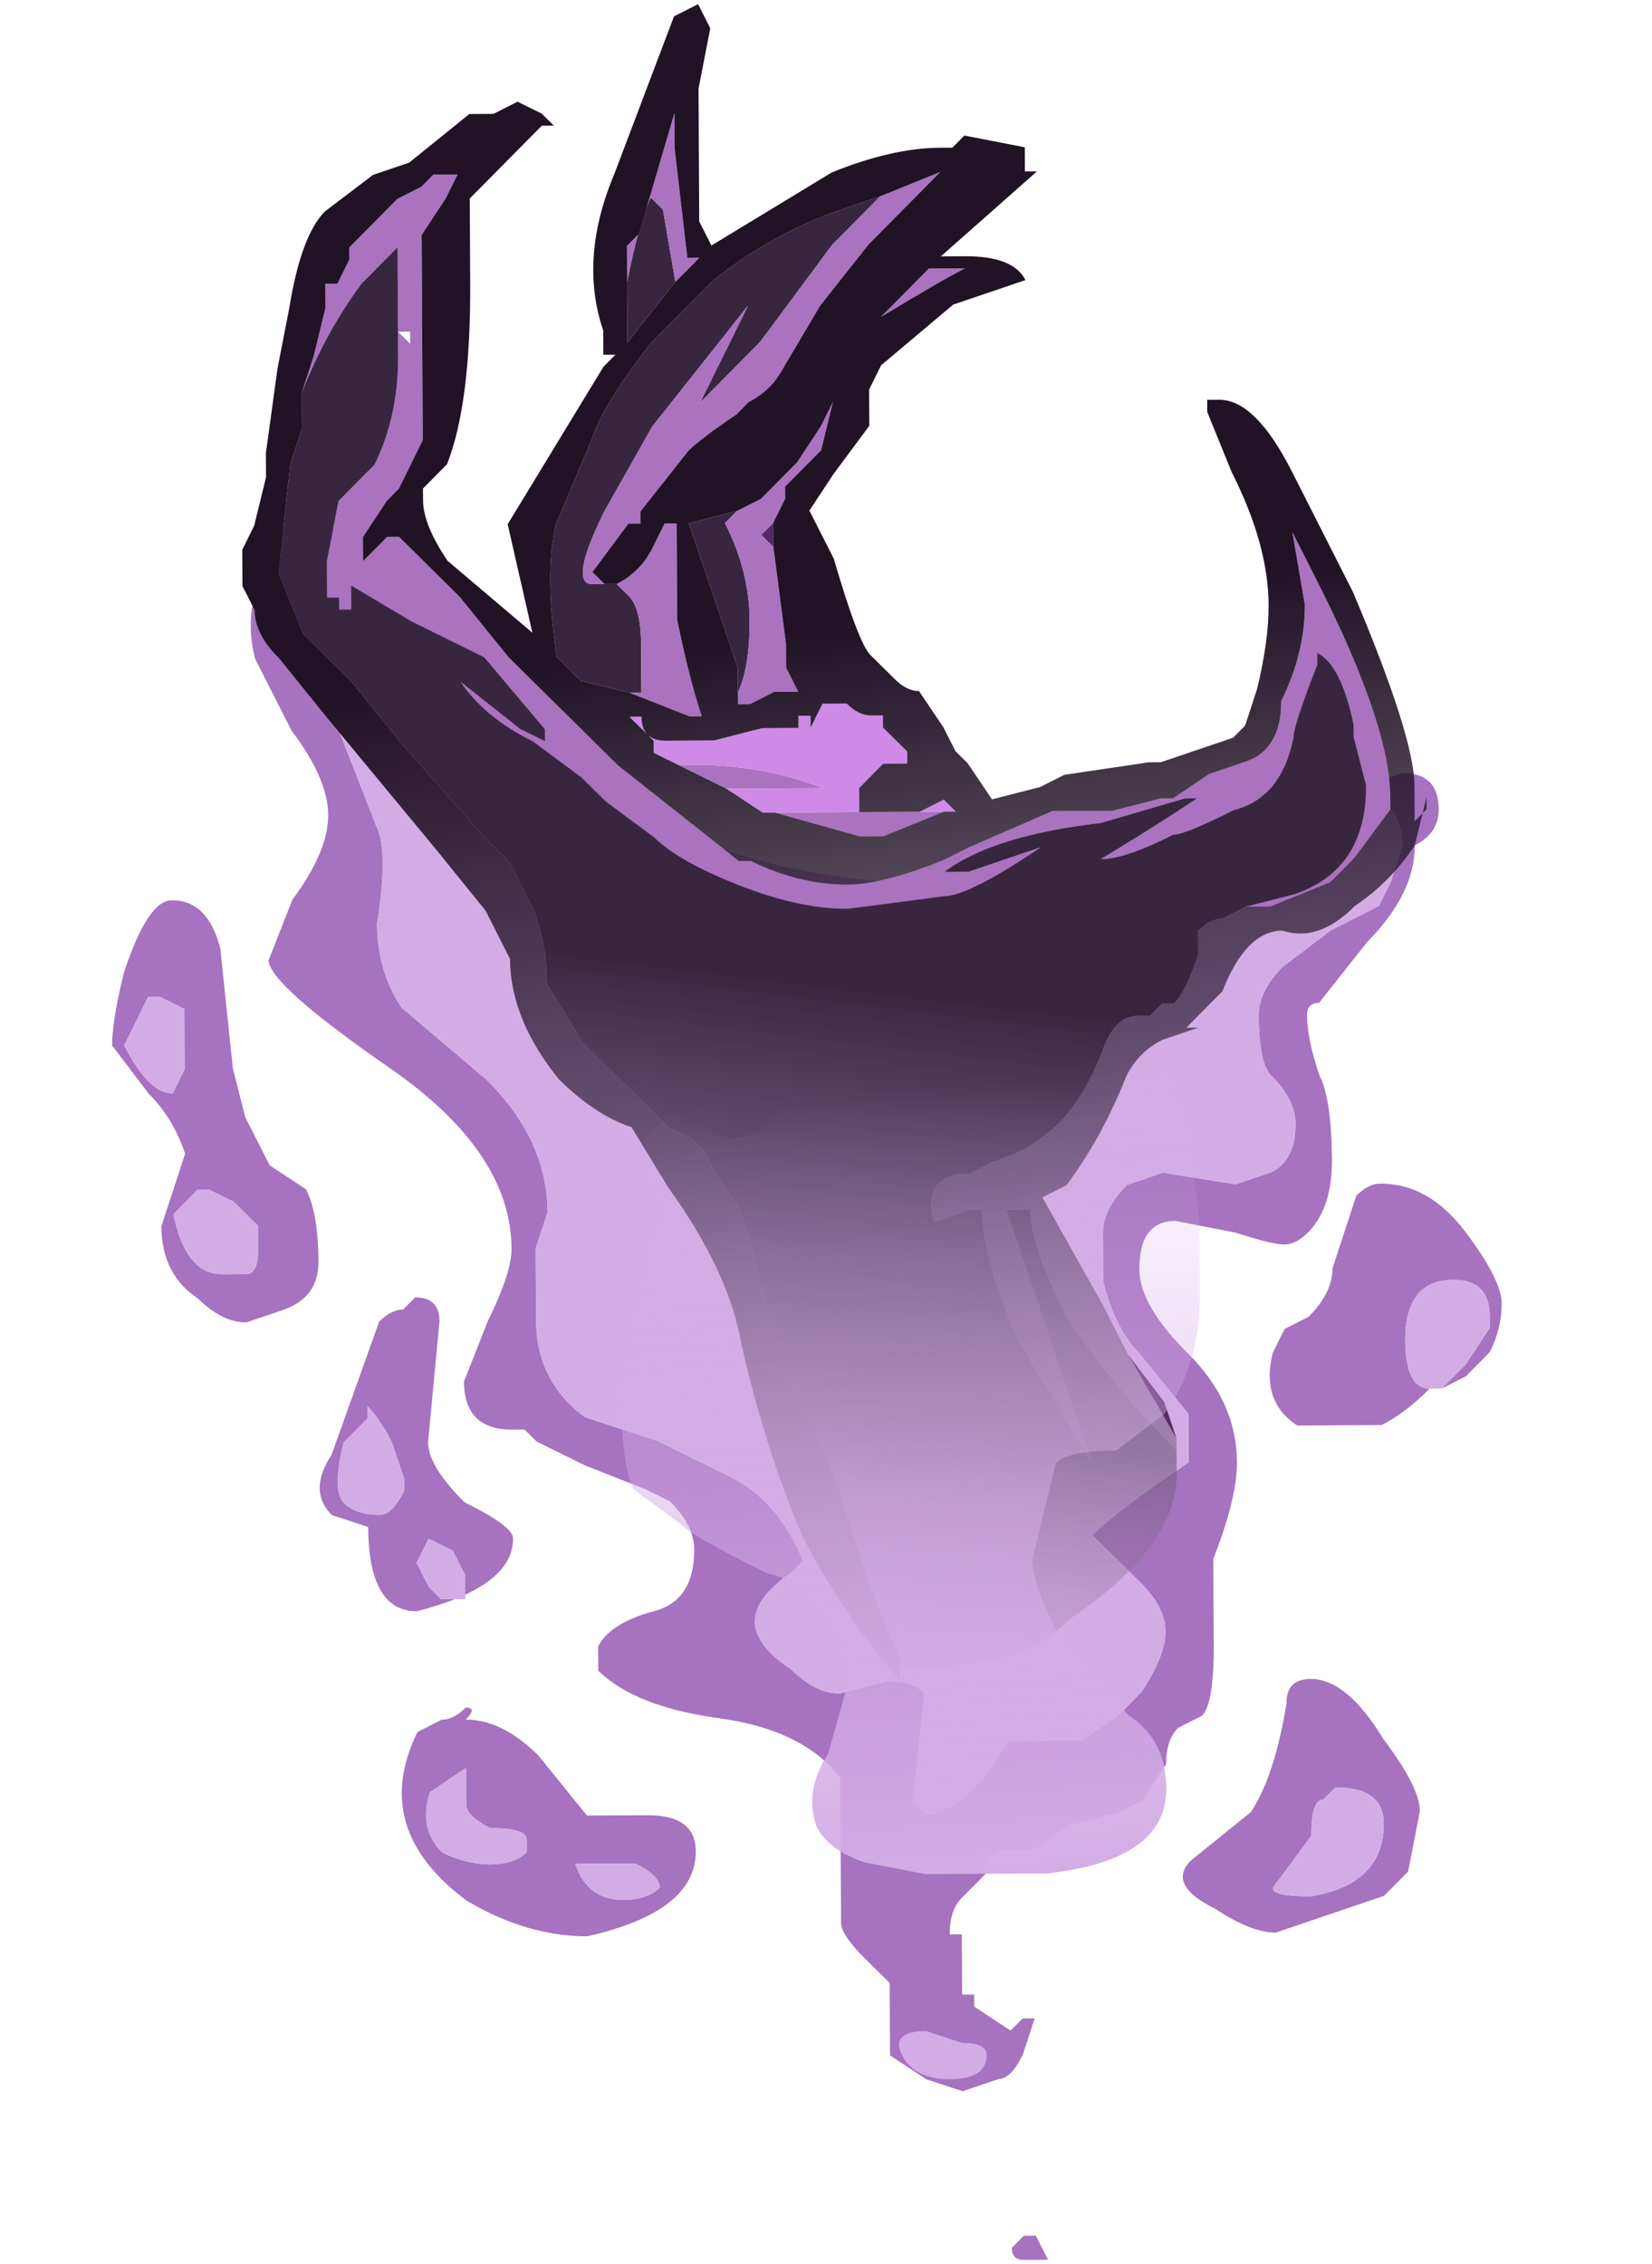 <?xml version="1.0" encoding="UTF-8" standalone="no"?>
<svg xmlns:ffdec="https://www.free-decompiler.com/flash" xmlns:xlink="http://www.w3.org/1999/xlink" ffdec:objectType="frame" height="65.65px" width="47.9px" xmlns="http://www.w3.org/2000/svg">
  <g transform="matrix(1.0, 0.0, 0.0, 1.0, 25.35, 2.35)">
    <use ffdec:characterId="2965" height="7.35" transform="matrix(7.0, -0.037, 0.037, 7.0, -22.184, 11.862)" width="5.75" xlink:href="#shape0"/>
    <use ffdec:characterId="2957" height="6.95" transform="matrix(7.0, -0.037, 0.037, 7.0, -18.409, -2.159)" width="4.9" xlink:href="#shape1"/>
    <use ffdec:characterId="2966" height="4.45" transform="matrix(7.0, -0.037, 0.037, 7.0, -7.404, 26.834)" width="2.4" xlink:href="#shape2"/>
  </g>
  <defs>
    <g id="shape0" transform="matrix(1.0, 0.0, 0.0, 1.0, 3.0, 4.95)">
      <path d="M2.2 -3.7 L2.35 -3.75 Q2.5 -3.75 2.5 -3.6 2.5 -3.5 2.4 -3.45 2.4 -3.25 2.2 -3.05 L2.0 -2.8 Q1.95 -2.8 1.95 -2.75 1.95 -2.65 2.0 -2.5 2.05 -2.4 2.05 -2.15 2.05 -1.95 1.95 -1.85 1.9 -1.8 1.85 -1.8 1.8 -1.8 1.65 -1.85 L1.4 -1.9 Q1.25 -1.9 1.25 -1.7 1.25 -1.55 1.45 -1.35 1.65 -1.15 1.65 -0.9 1.65 -0.75 1.55 -0.5 L1.55 -0.15 Q1.55 0.1 1.5 0.15 L1.4 0.2 Q1.35 0.25 1.35 0.35 L1.25 0.5 1.15 0.55 0.95 0.6 0.8 0.7 0.7 0.7 Q0.6 0.7 0.6 0.8 L0.5 0.9 Q0.45 0.95 0.45 1.05 L0.5 1.05 Q0.5 1.2 0.5 1.3 L0.55 1.3 0.55 1.35 0.7 1.45 0.75 1.4 0.8 1.4 0.75 1.55 Q0.7 1.65 0.65 1.65 L0.5 1.7 0.35 1.65 0.2 1.55 0.2 1.25 0.1 1.15 Q0.0 1.05 0.0 1.0 L0.0 0.4 Q-0.15 0.2 -0.5 0.15 -0.85 0.1 -1.0 -0.05 L-1.0 -0.15 Q-0.95 -0.25 -0.75 -0.3 -0.6 -0.35 -0.6 -0.55 -0.6 -0.65 -0.7 -0.75 L-0.8 -0.8 -1.05 -0.9 -1.25 -1.0 -1.3 -1.05 -1.35 -1.05 Q-1.55 -1.05 -1.55 -1.25 L-1.45 -1.5 Q-1.35 -1.7 -1.35 -1.8 -1.35 -2.2 -1.85 -2.55 -2.35 -2.9 -2.35 -3.0 L-2.25 -3.25 Q-2.1 -3.45 -2.1 -3.6 -2.1 -3.75 -2.25 -3.95 L-2.4 -4.25 Q-2.45 -4.45 -2.35 -4.65 L-2.2 -4.95 -2.2 -4.9 Q-2.15 -4.9 -2.05 -4.75 L-1.95 -4.55 Q-1.75 -4.3 -1.65 -4.25 L-1.35 -4.0 -1.25 -3.9 Q-1.6 -4.15 -1.95 -4.55 L-1.95 -4.6 -2.0 -4.6 -2.0 -4.5 -2.15 -4.2 -1.9 -3.55 Q-1.85 -3.45 -1.9 -3.15 -1.9 -2.95 -1.8 -2.8 L-1.45 -2.5 Q-1.2 -2.25 -1.2 -1.95 L-1.25 -1.8 -1.25 -1.5 Q-1.25 -1.25 -1.05 -1.1 L-0.75 -1.0 -0.45 -0.85 Q-0.25 -0.75 -0.15 -0.5 L-0.2 -0.45 Q-0.35 -0.35 -0.35 -0.25 -0.35 -0.15 -0.2 -0.05 -0.1 0.05 0.0 0.05 L0.2 0.0 Q0.3 0.0 0.35 0.05 L0.3 0.5 0.35 0.55 0.4 0.55 0.5 0.5 0.6 0.4 0.7 0.25 1.0 0.25 1.15 0.15 1.25 0.05 Q1.35 -0.1 1.35 -0.2 1.35 -0.3 1.25 -0.4 L1.05 -0.6 Q1.15 -0.7 1.45 -0.9 L1.45 -1.1 1.25 -1.35 Q1.15 -1.45 1.1 -1.65 L1.1 -1.85 Q1.1 -1.95 1.2 -2.05 L1.35 -2.1 1.65 -2.05 1.8 -2.1 Q1.9 -2.15 1.9 -2.3 1.9 -2.4 1.8 -2.5 1.75 -2.55 1.75 -2.75 1.75 -2.85 1.85 -2.95 L2.05 -3.1 2.25 -3.2 2.3 -3.3 2.35 -3.45 Q2.35 -3.6 2.2 -3.7 M2.5 -1.2 L2.45 -1.2 Q2.35 -1.1 2.25 -1.05 L1.9 -1.05 Q1.75 -1.15 1.8 -1.35 L1.85 -1.45 1.95 -1.5 Q2.05 -1.6 2.05 -1.7 L2.15 -2.0 Q2.2 -2.05 2.25 -2.05 2.45 -2.05 2.6 -1.85 2.75 -1.65 2.75 -1.55 2.75 -1.45 2.7 -1.35 L2.6 -1.25 2.5 -1.2 2.6 -1.3 2.7 -1.45 2.7 -1.5 Q2.7 -1.65 2.55 -1.65 2.35 -1.65 2.35 -1.4 2.35 -1.2 2.45 -1.2 L2.5 -1.2 M-2.95 -2.95 Q-2.85 -3.25 -2.75 -3.25 -2.6 -3.25 -2.55 -3.05 L-2.5 -2.55 -2.45 -2.35 -2.35 -2.15 -2.2 -2.05 Q-2.15 -1.95 -2.15 -1.75 -2.15 -1.6 -2.3 -1.55 L-2.45 -1.5 Q-2.55 -1.5 -2.65 -1.6 -2.8 -1.7 -2.8 -1.9 L-2.7 -2.2 Q-2.75 -2.35 -2.85 -2.45 L-3.0 -2.65 Q-3.0 -2.75 -2.95 -2.95 M-2.65 -2.05 L-2.75 -1.95 Q-2.7 -1.7 -2.55 -1.7 L-2.45 -1.7 Q-2.4 -1.7 -2.4 -1.8 L-2.4 -1.9 -2.5 -2.0 -2.6 -2.05 -2.65 -2.05 M-2.8 -2.85 L-2.85 -2.85 -2.95 -2.65 Q-2.85 -2.45 -2.75 -2.45 L-2.7 -2.55 -2.7 -2.8 -2.8 -2.85 M-1.75 -1.6 Q-1.65 -1.6 -1.65 -1.5 L-1.7 -1.0 Q-1.7 -0.9 -1.55 -0.75 -1.35 -0.65 -1.35 -0.6 -1.35 -0.4 -1.75 -0.3 -1.95 -0.3 -1.95 -0.65 L-2.1 -0.7 Q-2.2 -0.8 -2.1 -0.95 L-1.9 -1.5 Q-1.85 -1.55 -1.8 -1.55 L-1.75 -1.6 M-1.6 -0.55 L-1.7 -0.6 -1.75 -0.5 -1.7 -0.4 -1.65 -0.35 -1.55 -0.35 -1.55 -0.45 -1.6 -0.55 M-1.95 -1.1 Q-2.0 -1.05 -2.05 -1.0 -2.1 -0.8 -2.05 -0.75 -2.0 -0.7 -1.9 -0.7 -1.85 -0.7 -1.8 -0.8 L-1.8 -0.85 -1.85 -1.0 Q-1.9 -1.1 -1.95 -1.15 L-1.95 -1.1 M-0.8 0.55 Q-0.6 0.55 -0.6 0.7 -0.6 0.95 -1.05 1.05 -1.3 1.05 -1.55 0.9 -1.95 0.6 -1.75 0.2 L-1.65 0.15 Q-1.6 0.15 -1.55 0.1 -1.5 0.1 -1.55 0.15 -1.4 0.15 -1.25 0.3 L-1.05 0.55 -0.8 0.55 M-0.75 0.85 Q-0.75 0.8 -0.85 0.75 L-1.1 0.75 Q-1.05 0.9 -0.9 0.9 -0.8 0.9 -0.75 0.85 M-1.3 0.7 L-1.3 0.65 Q-1.3 0.6 -1.45 0.6 -1.55 0.55 -1.55 0.5 -1.55 0.4 -1.55 0.35 L-1.7 0.45 Q-1.75 0.6 -1.65 0.7 -1.55 0.75 -1.45 0.75 -1.35 0.75 -1.3 0.7 M2.25 0.9 L1.8 1.05 Q1.7 1.05 1.55 0.95 1.35 0.85 1.45 0.75 L1.7 0.55 Q1.8 0.4 1.85 0.1 1.85 0.0 1.95 0.0 2.1 0.0 2.25 0.25 2.4 0.45 2.4 0.55 L2.35 0.8 2.25 0.9 M2.0 0.5 Q1.95 0.5 1.95 0.65 L1.8 0.85 Q1.75 0.9 1.95 0.9 2.25 0.85 2.25 0.6 2.25 0.45 2.05 0.45 L2.0 0.5 M0.75 2.3 L0.8 2.3 0.85 2.4 0.75 2.4 Q0.7 2.4 0.7 2.35 L0.75 2.3" fill="#a772bf" fill-rule="evenodd" stroke="none"/>
      <path d="M-1.25 -3.9 L-0.7 -3.55 Q-0.2 -3.3 0.5 -3.3 1.15 -3.3 1.55 -3.5 L1.95 -3.65 1.7 -3.75 Q1.7 -3.85 1.9 -3.85 2.0 -3.85 2.15 -3.7 L2.2 -3.7 Q2.35 -3.6 2.35 -3.45 L2.3 -3.3 2.25 -3.2 2.05 -3.1 1.85 -2.95 Q1.75 -2.85 1.75 -2.75 1.75 -2.55 1.8 -2.5 1.9 -2.4 1.9 -2.3 1.9 -2.15 1.8 -2.1 L1.65 -2.05 1.35 -2.1 1.2 -2.05 Q1.1 -1.95 1.1 -1.85 L1.1 -1.65 Q1.15 -1.45 1.25 -1.35 L1.45 -1.1 1.45 -0.9 Q1.15 -0.7 1.05 -0.6 L1.25 -0.4 Q1.35 -0.3 1.35 -0.2 1.35 -0.1 1.25 0.05 L1.15 0.15 1.0 0.25 0.7 0.25 0.6 0.4 0.5 0.5 0.4 0.55 0.35 0.55 0.3 0.5 0.35 0.05 Q0.3 0.0 0.2 0.0 L0.0 0.05 Q-0.1 0.05 -0.2 -0.05 -0.35 -0.15 -0.35 -0.25 -0.35 -0.35 -0.2 -0.45 L-0.15 -0.5 Q-0.25 -0.75 -0.45 -0.85 L-0.75 -1.0 -1.05 -1.1 Q-1.25 -1.25 -1.25 -1.5 L-1.25 -1.8 -1.2 -1.95 Q-1.2 -2.25 -1.45 -2.5 L-1.8 -2.8 Q-1.9 -2.95 -1.9 -3.15 -1.85 -3.45 -1.9 -3.55 L-2.15 -4.2 -2.0 -4.5 -2.0 -4.6 -1.95 -4.6 -1.95 -4.55 Q-1.6 -4.15 -1.25 -3.9 M2.5 -1.2 L2.45 -1.2 Q2.35 -1.2 2.35 -1.4 2.35 -1.65 2.55 -1.65 2.7 -1.65 2.7 -1.5 L2.7 -1.45 2.6 -1.3 2.5 -1.2 M-2.8 -2.85 L-2.7 -2.8 -2.7 -2.55 -2.75 -2.45 Q-2.85 -2.45 -2.95 -2.65 L-2.85 -2.85 -2.8 -2.85 M-2.65 -2.05 L-2.6 -2.05 -2.5 -2.0 -2.4 -1.9 -2.4 -1.8 Q-2.4 -1.7 -2.45 -1.7 L-2.55 -1.7 Q-2.7 -1.7 -2.75 -1.95 L-2.65 -2.05 M-1.95 -1.1 L-1.95 -1.15 Q-1.9 -1.1 -1.85 -1.0 L-1.8 -0.85 -1.8 -0.8 Q-1.85 -0.7 -1.9 -0.7 -2.0 -0.7 -2.05 -0.75 -2.1 -0.8 -2.05 -1.0 -2.0 -1.05 -1.95 -1.1 M-1.6 -0.55 L-1.55 -0.45 -1.55 -0.35 -1.65 -0.35 -1.7 -0.4 -1.75 -0.5 -1.7 -0.6 -1.6 -0.55 M-1.3 0.7 Q-1.35 0.75 -1.45 0.75 -1.55 0.75 -1.65 0.7 -1.75 0.6 -1.7 0.45 L-1.55 0.35 Q-1.55 0.4 -1.55 0.5 -1.55 0.55 -1.45 0.6 -1.3 0.6 -1.3 0.65 L-1.3 0.7 M-0.75 0.85 Q-0.8 0.9 -0.9 0.9 -1.05 0.9 -1.1 0.75 L-0.85 0.75 Q-0.75 0.8 -0.75 0.85 M2.0 0.5 L2.05 0.45 Q2.25 0.45 2.25 0.6 2.25 0.85 1.95 0.9 1.75 0.9 1.8 0.85 L1.95 0.65 Q1.95 0.5 2.0 0.5" fill="#d3ace6" fill-rule="evenodd" stroke="none"/>
    </g>
    <g id="shape1" transform="matrix(1.0, 0.0, 0.0, 1.0, 2.45, 6.95)">
      <path d="M1.2 -1.35 L1.35 -1.15 1.4 -1.0 1.2 -1.35 M0.4 -5.85 L0.45 -5.85 0.4 -5.85 M-0.2 -5.45 Q-0.25 -5.35 -0.35 -5.3 L-0.3 -5.3 -0.2 -5.45 M0.2 -3.5 L0.1 -3.5 0.2 -3.5 M-2.1 -5.7 L-2.1 -5.7 M-1.9 -4.55 L-1.9 -4.55 M-2.0 -4.55 L-1.95 -4.6 -2.0 -4.55 M-1.75 -4.8 L-1.75 -4.8 M-0.25 -4.7 L-0.3 -4.75 -0.25 -4.8 -0.25 -4.7 M0.0 -4.15 L0.0 -4.15" fill="#562866" fill-rule="evenodd" stroke="none"/>
      <path d="M-0.85 -4.1 L-1.05 -4.15 -1.15 -4.25 Q-1.2 -4.6 -1.15 -4.8 L-1.0 -5.15 Q-0.95 -5.3 -0.75 -5.55 L-0.5 -5.8 Q-0.25 -6.0 0.05 -6.1 L0.2 -6.15 0.0 -5.95 -0.3 -5.55 Q-0.45 -5.4 -0.55 -5.3 L-0.35 -5.7 -0.75 -5.2 -0.95 -4.85 Q-1.1 -4.55 -1.0 -4.55 L-0.95 -4.55 -0.9 -4.55 -0.85 -4.5 Q-0.8 -4.45 -0.8 -4.3 -0.8 -4.15 -0.8 -4.1 L-0.85 -4.1 M-0.85 -5.8 Q-0.8 -6.05 -0.75 -6.15 L-0.7 -6.1 -0.65 -5.8 -0.85 -5.55 -0.85 -5.8 M-0.4 -4.85 L-0.45 -4.8 Q-0.35 -4.6 -0.35 -4.4 -0.35 -4.2 -0.4 -4.1 L-0.4 -4.2 -0.6 -4.8 -0.4 -4.85" fill="#382640" fill-rule="evenodd" stroke="none"/>
      <path d="M-2.2 -5.35 L-2.15 -5.5 -2.1 -5.7 -2.1 -5.8 -2.05 -5.8 -2.0 -5.9 -2.0 -5.95 -1.8 -6.15 -1.7 -6.2 -1.65 -6.25 -1.55 -6.25 -1.6 -6.15 -1.7 -6.0 -1.7 -5.25 -1.7 -5.15 -1.8 -4.95 -1.85 -4.9 -1.95 -4.75 -1.95 -4.65 -1.85 -4.75 -1.8 -4.75 -1.55 -4.5 -1.35 -4.25 -0.9 -3.8 -0.4 -3.4 -0.35 -3.4 Q-0.15 -3.3 0.05 -3.3 0.2 -3.3 0.45 -3.4 L0.55 -3.45 0.9 -3.6 1.15 -3.6 1.35 -3.65 1.4 -3.65 1.55 -3.75 1.7 -3.8 Q1.85 -3.85 1.85 -4.05 1.95 -4.25 1.95 -4.45 L1.9 -4.75 2.0 -4.55 Q2.3 -3.95 2.3 -3.65 L2.3 -3.6 2.15 -3.4 2.05 -3.3 1.8 -3.2 1.7 -3.2 1.9 -3.25 Q2.2 -3.35 2.2 -3.7 L2.15 -3.9 2.15 -3.95 Q2.1 -4.2 2.0 -4.25 L2.0 -4.2 Q1.9 -3.95 1.9 -3.9 1.85 -3.65 1.65 -3.6 1.45 -3.5 1.4 -3.5 1.2 -3.4 1.1 -3.4 1.35 -3.55 1.5 -3.65 L1.45 -3.65 1.1 -3.55 Q0.65 -3.5 0.45 -3.35 L0.55 -3.35 0.85 -3.45 Q0.55 -3.25 0.45 -3.25 L0.05 -3.2 Q-0.15 -3.2 -0.4 -3.3 -0.65 -3.4 -0.75 -3.5 L-0.95 -3.65 -1.05 -3.75 -1.25 -3.9 Q-1.45 -4.0 -1.55 -4.15 L-1.3 -3.95 -1.2 -3.9 -1.2 -3.95 -1.45 -4.25 -1.75 -4.4 -2.0 -4.55 -2.0 -4.45 -2.05 -4.45 -2.05 -4.5 -2.1 -4.5 -2.1 -4.65 -2.05 -4.9 -1.9 -5.05 Q-1.8 -5.25 -1.8 -5.5 L-1.8 -5.95 -1.95 -5.8 Q-2.1 -5.6 -2.2 -5.35 M0.4 -5.85 L0.45 -5.85 0.55 -5.85 Q0.45 -5.8 0.2 -5.65 L0.4 -5.85 M0.2 -6.15 L0.45 -6.25 0.15 -5.95 -0.05 -5.7 -0.2 -5.45 -0.3 -5.3 -0.35 -5.3 -0.4 -5.25 Q-0.55 -5.15 -0.6 -5.1 L-0.8 -4.85 -0.8 -4.8 -0.85 -4.8 -1.0 -4.6 -0.95 -4.55 -1.0 -4.55 Q-1.1 -4.55 -0.95 -4.85 L-0.75 -5.2 -0.35 -5.7 -0.55 -5.3 Q-0.45 -5.4 -0.3 -5.55 L0.0 -5.95 0.2 -6.15 M-0.9 -4.55 Q-0.8 -4.6 -0.75 -4.7 L-0.7 -4.8 -0.65 -4.8 -0.65 -4.4 Q-0.6 -4.15 -0.55 -4.0 L-0.6 -4.0 -0.85 -4.1 -0.8 -4.1 Q-0.8 -4.15 -0.8 -4.3 -0.8 -4.45 -0.85 -4.5 L-0.9 -4.55 M-0.65 -3.8 L-0.6 -3.8 Q-0.3 -3.8 -0.05 -3.7 L-0.45 -3.7 -0.65 -3.8 M-0.25 -3.6 L0.1 -3.6 0.1 -3.7 0.1 -3.6 0.35 -3.6 0.5 -3.6 0.45 -3.6 0.2 -3.5 0.1 -3.5 -0.25 -3.6 M0.25 -3.85 L0.2 -3.8 0.25 -3.85 M-0.85 -5.8 L-0.85 -5.95 -0.8 -6.0 -0.65 -6.5 -0.65 -6.35 -0.6 -5.9 -0.55 -5.9 -0.65 -5.8 -0.7 -6.1 -0.75 -6.15 Q-0.8 -6.05 -0.85 -5.8 M-2.1 -5.7 L-2.1 -5.7 M-1.75 -5.6 L-1.8 -5.6 -1.75 -5.55 -1.75 -5.6 M-1.9 -4.55 L-1.9 -4.55 M-2.0 -4.55 L-1.95 -4.6 -2.0 -4.55 M-0.4 -4.85 L-0.3 -4.9 -0.15 -5.05 -0.05 -5.2 0.0 -5.3 -0.05 -5.1 -0.2 -4.95 -0.2 -4.9 -0.25 -4.8 -0.3 -4.75 -0.25 -4.7 -0.2 -4.3 -0.2 -4.2 -0.15 -4.1 -0.25 -4.1 -0.35 -4.05 -0.4 -4.05 -0.4 -4.1 Q-0.35 -4.2 -0.35 -4.4 -0.35 -4.6 -0.45 -4.8 L-0.4 -4.85" fill="#ab72bf" fill-rule="evenodd" stroke="none"/>
      <path d="M-0.65 -3.8 L-0.75 -3.85 -0.75 -3.9 -0.85 -4.0 -0.8 -4.0 Q-0.8 -3.9 -0.7 -3.9 L-0.5 -3.9 -0.3 -3.95 -0.15 -3.95 -0.15 -4.0 -0.1 -4.0 -0.1 -3.95 -0.05 -4.05 0.05 -4.05 Q0.1 -4.0 0.15 -4.0 L0.2 -4.0 0.2 -3.95 0.3 -3.85 0.3 -3.8 0.2 -3.8 0.1 -3.7 0.1 -3.6 -0.25 -3.6 -0.3 -3.6 -0.45 -3.7 -0.05 -3.7 Q-0.3 -3.8 -0.6 -3.8 L-0.65 -3.8 M0.35 -3.6 L0.45 -3.65 0.5 -3.6 0.35 -3.6 M0.25 -3.85 L0.2 -3.8 0.25 -3.85" fill="#ce8ae6" fill-rule="evenodd" stroke="none"/>
      <path d="M1.4 -0.95 L1.4 -0.85 Q1.4 -0.55 0.95 -0.25 0.85 -0.15 0.7 -0.1 L0.4 -0.05 0.25 -0.05 0.25 -0.1 Q0.15 -0.3 0.0 -0.8 L-0.3 -1.55 Q-0.35 -1.8 -0.4 -1.95 L-0.5 -2.1 -0.55 -2.2 -0.6 -2.25 -0.7 -2.3 -1.05 -2.65 -1.2 -2.9 -1.2 -2.95 Q-1.2 -3.05 -1.25 -3.2 L-1.35 -3.4 -1.45 -3.5 -1.8 -3.9 -2.0 -4.15 -2.2 -4.35 -2.3 -4.6 -2.25 -5.05 -2.2 -5.2 -2.2 -5.35 Q-2.1 -5.6 -1.95 -5.8 L-1.8 -5.95 -1.8 -5.5 Q-1.8 -5.25 -1.9 -5.05 L-2.05 -4.9 -2.1 -4.65 -2.1 -4.5 -2.05 -4.5 -2.05 -4.45 -2.0 -4.45 -2.0 -4.55 -1.75 -4.4 -1.45 -4.25 -1.2 -3.95 -1.2 -3.9 -1.3 -3.95 -1.55 -4.15 Q-1.45 -4.0 -1.25 -3.9 L-1.05 -3.75 -0.95 -3.65 -0.75 -3.5 Q-0.65 -3.4 -0.4 -3.3 -0.15 -3.2 0.05 -3.2 L0.45 -3.25 Q0.55 -3.25 0.85 -3.45 L0.55 -3.35 0.45 -3.35 Q0.65 -3.5 1.1 -3.55 L1.45 -3.65 1.5 -3.65 Q1.35 -3.55 1.1 -3.4 1.2 -3.4 1.4 -3.5 1.45 -3.5 1.65 -3.6 1.85 -3.65 1.9 -3.9 1.9 -3.95 2.0 -4.2 L2.0 -4.25 Q2.1 -4.2 2.15 -3.95 L2.15 -3.9 2.2 -3.7 Q2.2 -3.35 1.9 -3.25 L1.7 -3.2 1.6 -3.15 Q1.55 -3.15 1.5 -3.1 L1.5 -3.0 Q1.45 -2.85 1.4 -2.8 L1.35 -2.8 1.3 -2.75 1.25 -2.75 Q1.15 -2.75 1.1 -2.6 1.0 -2.35 0.85 -2.25 0.8 -2.2 0.65 -2.15 L0.55 -2.1 Q0.35 -2.1 0.4 -1.9 L0.55 -1.95 0.6 -1.95 Q0.6 -1.75 0.75 -1.4 L1.05 -0.9 0.7 -1.95 0.8 -1.95 Q0.8 -1.8 0.95 -1.5 1.15 -1.2 1.4 -0.95" fill="url(#gradient0)" fill-rule="evenodd" stroke="none"/>
      <path d="M0.25 -0.1 L0.25 0.0 Q0.0 -0.3 -0.15 -0.6 -0.3 -0.95 -0.4 -1.4 -0.45 -1.7 -0.7 -2.05 L-0.85 -2.3 Q-1.0 -2.35 -1.15 -2.5 -1.35 -2.75 -1.35 -3.0 L-1.45 -3.2 -1.65 -3.45 -2.1 -4.0 -2.3 -4.25 Q-2.4 -4.35 -2.4 -4.45 L-2.45 -4.55 -2.45 -4.7 -2.4 -4.8 -2.35 -5.0 -2.35 -5.1 -2.3 -5.45 -2.25 -5.7 Q-2.2 -6.0 -2.1 -6.1 L-1.9 -6.25 -1.75 -6.3 -1.5 -6.5 -1.4 -6.5 -1.3 -6.55 -1.2 -6.5 -1.15 -6.45 -1.2 -6.45 -1.5 -6.15 -1.5 -5.8 Q-1.5 -5.3 -1.6 -5.05 L-1.7 -4.95 -1.7 -4.9 Q-1.7 -4.8 -1.6 -4.65 L-1.25 -4.35 -1.35 -4.8 -0.95 -5.45 -0.9 -5.5 -0.95 -5.5 -0.95 -5.6 Q-1.05 -5.9 -0.9 -6.25 L-0.65 -6.9 -0.55 -6.95 -0.5 -6.85 -0.55 -6.6 -0.55 -6.05 -0.5 -5.95 0.0 -6.25 Q0.25 -6.35 0.45 -6.35 L0.5 -6.35 0.55 -6.4 0.8 -6.35 0.8 -6.25 0.85 -6.25 0.45 -5.9 0.55 -5.9 Q0.75 -5.9 0.8 -5.8 L0.5 -5.7 0.2 -5.45 0.15 -5.35 0.15 -5.2 0.0 -5.0 -0.1 -4.85 0.0 -4.65 Q0.1 -4.3 0.15 -4.25 L0.25 -4.15 Q0.3 -4.1 0.35 -4.1 L0.45 -3.95 0.5 -3.85 0.55 -3.8 0.65 -3.65 0.85 -3.7 0.95 -3.75 1.3 -3.8 1.35 -3.8 1.65 -3.9 1.7 -3.95 1.75 -4.1 Q1.8 -4.3 1.8 -4.45 1.8 -4.7 1.65 -5.0 L1.55 -5.25 1.55 -5.3 1.6 -5.3 Q1.75 -5.3 1.9 -5.0 L2.15 -4.5 Q2.4 -3.9 2.4 -3.7 L2.4 -3.55 2.45 -3.6 2.45 -3.65 2.4 -3.45 Q2.3 -3.3 2.15 -3.2 2.0 -3.05 1.85 -3.1 1.7 -3.1 1.6 -2.85 L1.45 -2.7 1.5 -2.7 1.35 -2.65 Q1.25 -2.6 1.2 -2.5 1.1 -2.25 0.95 -2.05 L0.85 -2.0 1.1 -1.55 1.2 -1.35 1.4 -1.0 1.4 -0.95 Q1.15 -1.2 0.95 -1.5 0.8 -1.8 0.8 -1.95 L0.7 -1.95 1.05 -0.9 0.75 -1.4 Q0.6 -1.75 0.6 -1.95 L0.55 -1.95 0.4 -1.9 Q0.35 -2.1 0.55 -2.1 L0.65 -2.15 Q0.8 -2.2 0.85 -2.25 1.0 -2.35 1.1 -2.6 1.15 -2.75 1.25 -2.75 L1.3 -2.75 1.35 -2.8 1.4 -2.8 Q1.45 -2.85 1.5 -3.0 L1.5 -3.1 Q1.55 -3.15 1.6 -3.15 L1.7 -3.2 1.8 -3.2 2.05 -3.3 2.15 -3.4 2.3 -3.6 2.3 -3.65 Q2.3 -3.95 2.0 -4.55 L1.9 -4.75 1.95 -4.45 Q1.95 -4.25 1.85 -4.05 1.85 -3.85 1.7 -3.8 L1.55 -3.75 1.4 -3.65 1.35 -3.65 1.15 -3.6 0.9 -3.6 0.55 -3.45 0.45 -3.4 Q0.2 -3.3 0.05 -3.3 -0.15 -3.3 -0.35 -3.4 L-0.4 -3.4 -0.9 -3.8 -1.35 -4.25 -1.55 -4.5 -1.8 -4.75 -1.85 -4.75 -1.95 -4.65 -1.95 -4.75 -1.85 -4.9 -1.8 -4.95 -1.7 -5.15 -1.7 -5.25 -1.7 -6.0 -1.6 -6.15 -1.55 -6.25 -1.65 -6.25 -1.7 -6.2 -1.8 -6.15 -2.0 -5.95 -2.0 -5.9 -2.05 -5.8 -2.1 -5.8 -2.1 -5.7 -2.15 -5.5 -2.2 -5.35 -2.2 -5.2 -2.25 -5.05 -2.3 -4.6 -2.2 -4.35 -2.0 -4.15 -1.8 -3.9 -1.45 -3.5 -1.35 -3.4 -1.25 -3.2 Q-1.2 -3.05 -1.2 -2.95 L-1.2 -2.9 -1.05 -2.65 -0.7 -2.3 -0.6 -2.25 -0.55 -2.2 -0.5 -2.1 -0.4 -1.95 Q-0.35 -1.8 -0.3 -1.55 L0.0 -0.8 Q0.15 -0.3 0.25 -0.1 M0.45 -5.85 L0.4 -5.85 0.2 -5.65 Q0.45 -5.8 0.55 -5.85 L0.45 -5.85 M0.2 -6.15 L0.05 -6.1 Q-0.25 -6.0 -0.5 -5.8 L-0.75 -5.55 Q-0.95 -5.3 -1.0 -5.15 L-1.15 -4.8 Q-1.2 -4.6 -1.15 -4.25 L-1.05 -4.15 -0.85 -4.1 -0.6 -4.0 -0.55 -4.0 Q-0.6 -4.15 -0.65 -4.4 L-0.65 -4.8 -0.7 -4.8 -0.75 -4.7 Q-0.8 -4.6 -0.9 -4.55 L-0.95 -4.55 -1.0 -4.6 -0.85 -4.8 -0.8 -4.8 -0.8 -4.85 -0.6 -5.1 Q-0.55 -5.15 -0.4 -5.25 L-0.35 -5.3 Q-0.25 -5.35 -0.2 -5.45 L-0.05 -5.7 0.15 -5.95 0.45 -6.25 0.2 -6.15 M0.1 -3.7 L0.2 -3.8 0.3 -3.8 0.3 -3.85 0.2 -3.95 0.2 -4.0 0.15 -4.0 Q0.1 -4.0 0.05 -4.05 L-0.05 -4.05 -0.1 -3.95 -0.1 -4.0 -0.15 -4.0 -0.15 -3.95 -0.3 -3.95 -0.5 -3.9 -0.7 -3.9 Q-0.8 -3.9 -0.8 -4.0 L-0.85 -4.0 -0.75 -3.9 -0.75 -3.85 -0.65 -3.8 -0.45 -3.7 -0.3 -3.6 -0.25 -3.6 0.1 -3.5 0.2 -3.5 0.45 -3.6 0.5 -3.6 0.45 -3.65 0.35 -3.6 0.1 -3.6 0.1 -3.7 M-0.65 -5.8 L-0.55 -5.9 -0.6 -5.9 -0.65 -6.35 -0.65 -6.5 -0.8 -6.0 -0.85 -5.95 -0.85 -5.8 -0.85 -5.55 -0.65 -5.8 M-2.2 -5.75 L-2.2 -5.75 M-1.75 -4.8 L-1.75 -4.8 M-0.25 -4.8 L-0.2 -4.9 -0.2 -4.95 -0.05 -5.1 0.0 -5.3 -0.05 -5.2 -0.15 -5.05 -0.3 -4.9 -0.4 -4.85 -0.6 -4.8 -0.4 -4.2 -0.4 -4.1 -0.4 -4.05 -0.35 -4.05 -0.25 -4.1 -0.15 -4.1 -0.2 -4.2 -0.2 -4.3 -0.25 -4.7 -0.25 -4.8 M0.0 -4.15 L0.0 -4.15" fill="url(#gradient1)" fill-rule="evenodd" stroke="none"/>
    </g>
    <linearGradient gradientTransform="matrix(-2.0E-4, 0.002, -0.004, -5.0E-4, 0.25, -1.2)" gradientUnits="userSpaceOnUse" id="gradient0" spreadMethod="pad" x1="-819.2" x2="819.2">
      <stop offset="0.0" stop-color="#382640"/>
      <stop offset="0.541" stop-color="#71577d" stop-opacity="0.627"/>
      <stop offset="1.0" stop-color="#d3ace6" stop-opacity="0.0"/>
    </linearGradient>
    <linearGradient gradientTransform="matrix(3.0E-4, 0.003, -0.004, 5.0E-4, -0.25, -1.85)" gradientUnits="userSpaceOnUse" id="gradient1" spreadMethod="pad" x1="-819.2" x2="819.2">
      <stop offset="0.0" stop-color="#211226"/>
      <stop offset="1.0" stop-color="#211226" stop-opacity="0.0"/>
    </linearGradient>
    <g id="shape2" transform="matrix(1.0, 0.0, 0.0, 1.0, 0.9, 2.8)">
      <path d="M0.5 -2.4 Q0.55 -2.4 0.75 -2.6 0.9 -2.8 1.0 -2.8 1.2 -2.8 1.3 -2.65 1.45 -2.4 1.5 -1.9 L1.5 -1.6 Q1.5 -1.3 1.35 -1.1 L1.15 -0.95 Q0.95 -0.95 0.9 -0.9 L0.8 -0.5 Q0.8 -0.4 0.9 -0.2 L1.05 0.0 1.2 0.15 Q1.35 0.25 1.35 0.45 1.35 0.75 0.85 0.8 L0.35 0.8 0.1 0.75 Q-0.05 0.7 -0.1 0.6 -0.15 0.45 -0.05 0.3 L0.05 -0.05 0.0 -0.2 Q-0.1 -0.4 -0.3 -0.45 -0.6 -0.6 -0.65 -0.65 L-0.85 -0.8 Q-0.9 -0.9 -0.9 -1.2 L-0.8 -1.65 Q-0.75 -1.9 -0.7 -1.95 L-0.75 -2.05 Q-0.8 -2.15 -0.8 -2.25 L-0.7 -2.35 -0.55 -2.3 -0.45 -2.25 Q-0.3 -2.25 -0.15 -2.45 0.0 -2.7 0.1 -2.7 L0.3 -2.55 Q0.4 -2.4 0.5 -2.4 M0.5 1.5 Q0.6 1.5 0.6 1.55 0.6 1.65 0.45 1.65 0.3 1.65 0.25 1.55 0.2 1.45 0.35 1.45 L0.5 1.5" fill="url(#gradient2)" fill-rule="evenodd" stroke="none"/>
    </g>
    <linearGradient gradientTransform="matrix(-2.0E-4, -0.002, 0.003, -2.0E-4, 0.3, -0.8)" gradientUnits="userSpaceOnUse" id="gradient2" spreadMethod="pad" x1="-819.2" x2="819.2">
      <stop offset="0.0" stop-color="#d3ace6"/>
      <stop offset="1.0" stop-color="#d3ace6" stop-opacity="0.0"/>
    </linearGradient>
  </defs>
</svg>
